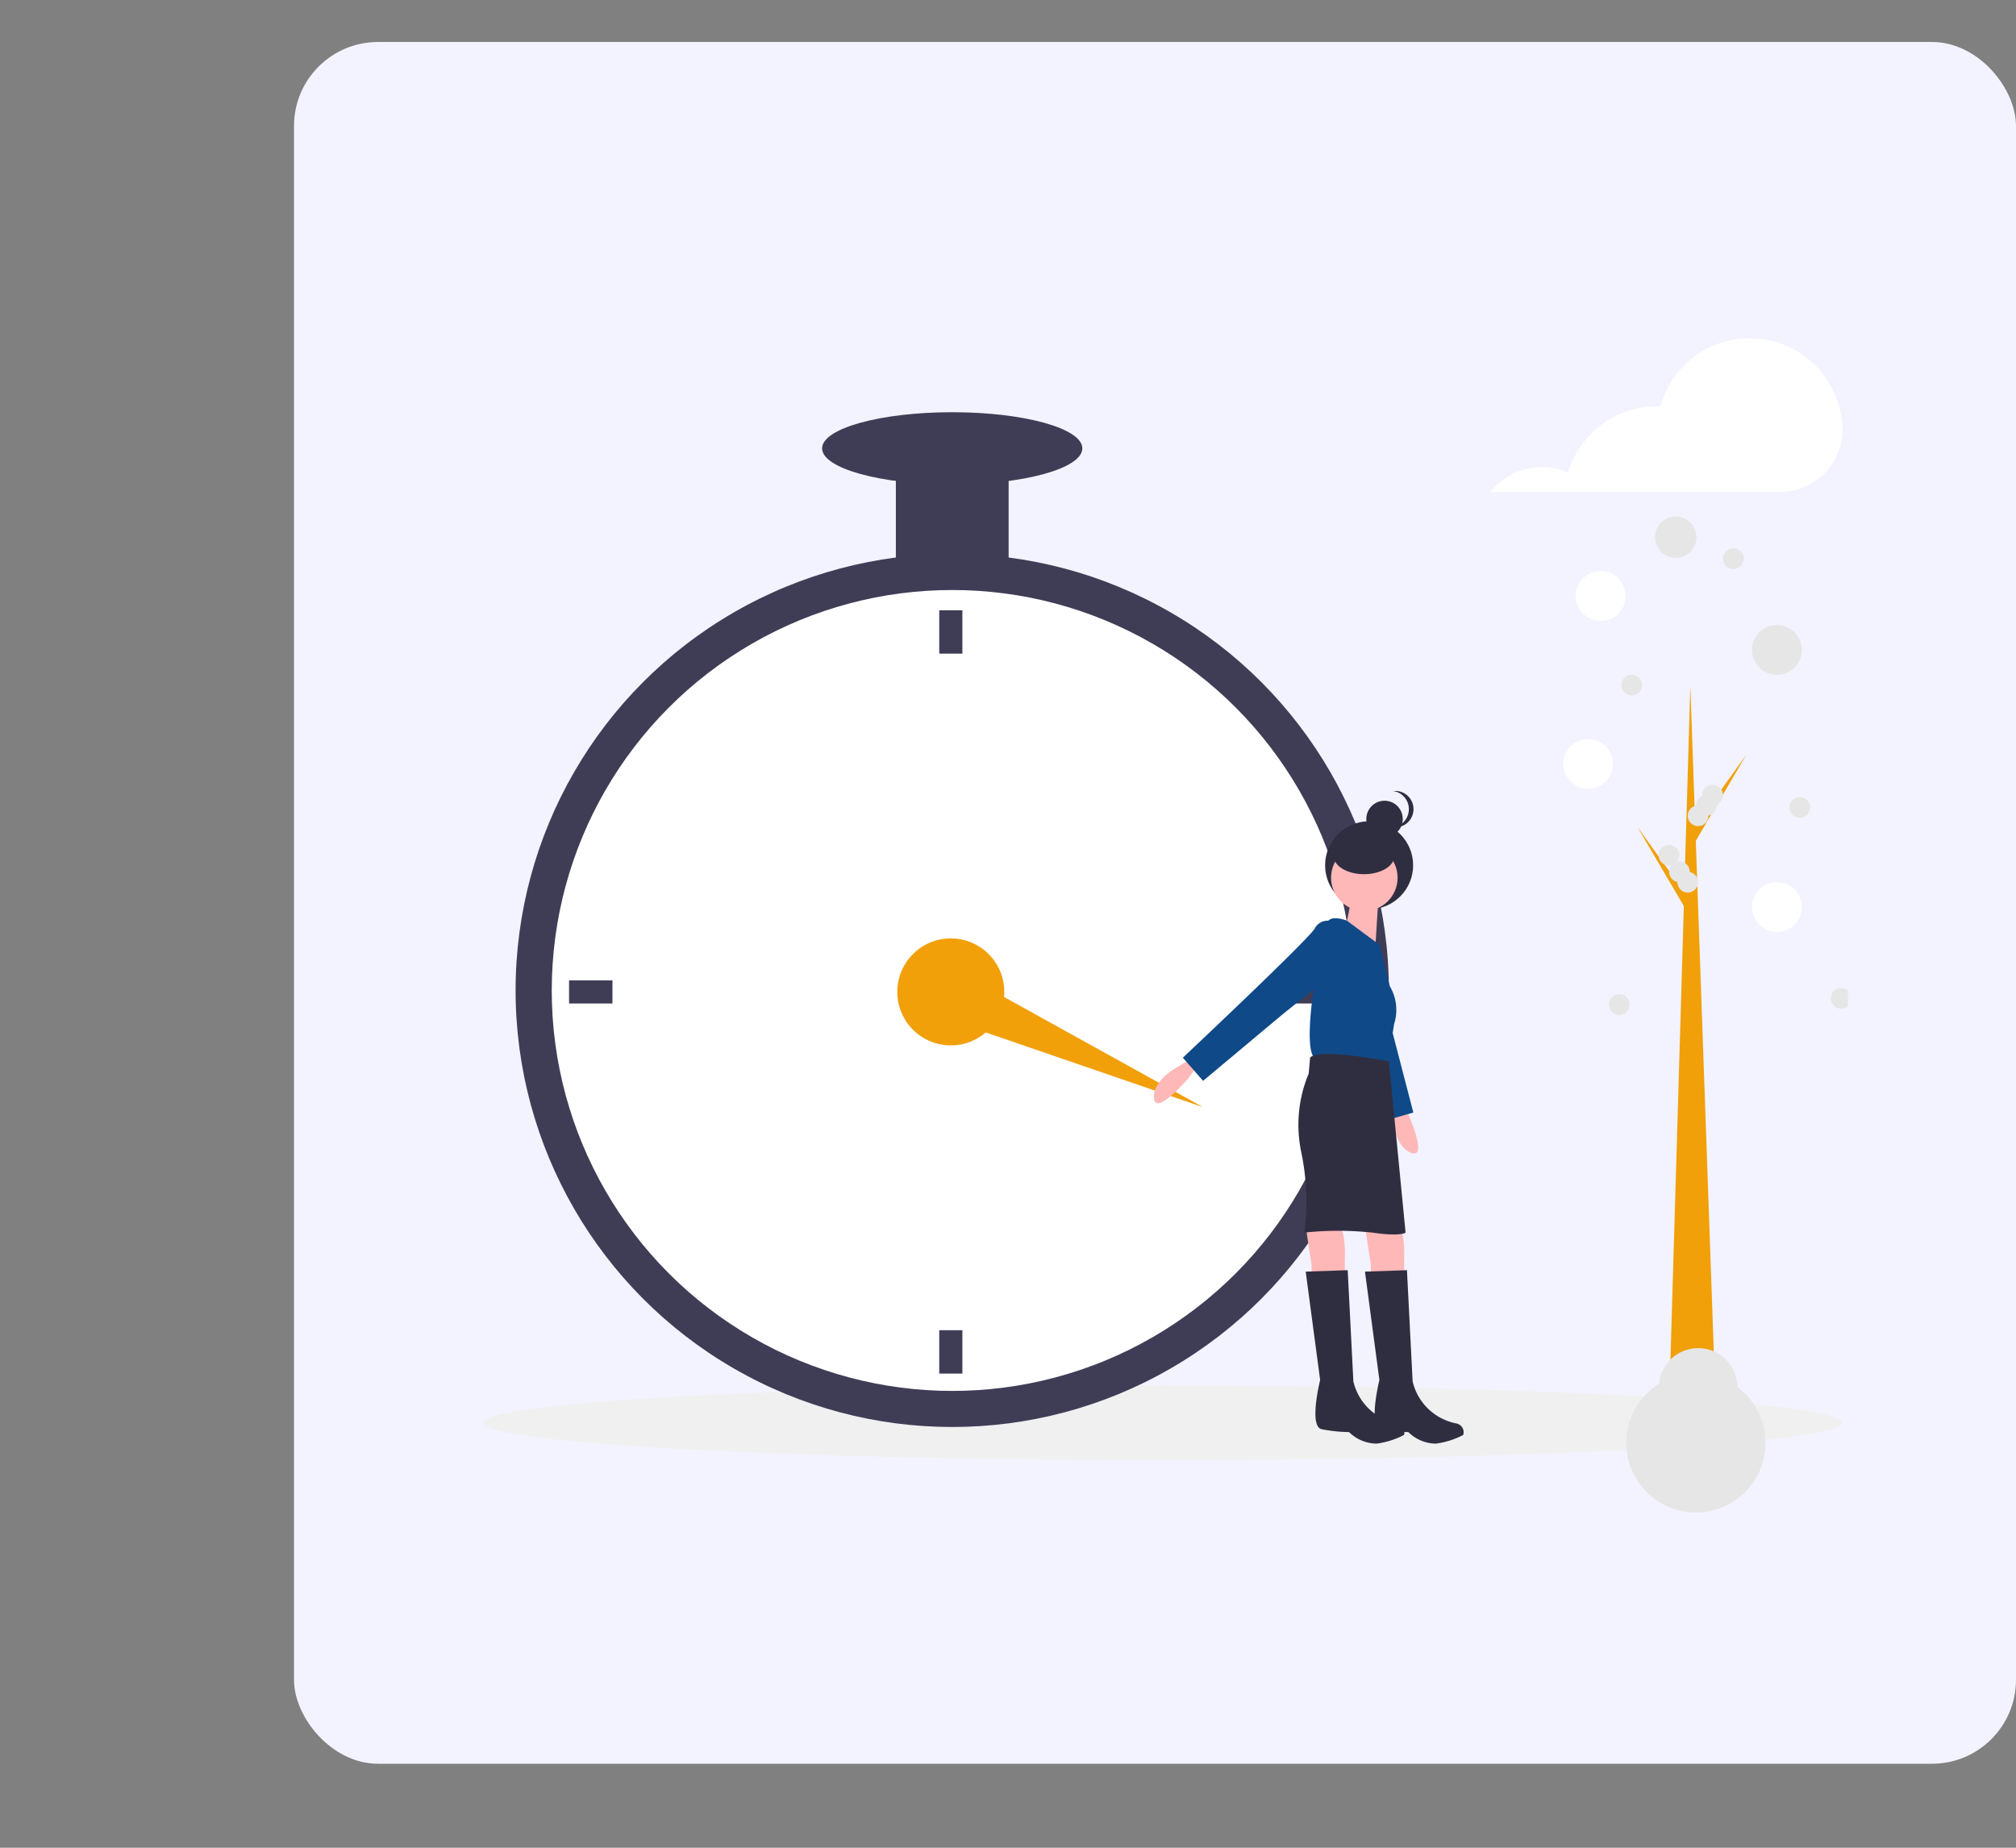 <svg xmlns="http://www.w3.org/2000/svg" xmlns:xlink="http://www.w3.org/1999/xlink" width="48" height="44" viewBox="0 0 48 44">
  <rect x="0" y="0" width="48" height="44" fill="#808080" stroke="none"/>
  <defs>
    <clipPath id="clip-path">
      <rect id="Rectangle_2928" data-name="Rectangle 2928" width="44" height="44" transform="translate(5648 1049.486)" fill="#fff" stroke="#707070" stroke-width="1"/>
    </clipPath>
  </defs>
  <g id="Group_8605" data-name="Group 8605" transform="translate(-17 -1019)">
    <rect id="Rectangle_2922" data-name="Rectangle 2922" width="41" height="41" rx="2" transform="translate(24 1020)" fill="#f2f3ff"/>
    <g id="Mask_Group_73" data-name="Mask Group 73" transform="translate(-5631 -30.486)" clip-path="url(#clip-path)">
      <g id="undraw_season_change_f99v" transform="translate(5659.503 1057.544)">
        <ellipse id="Ellipse_508" data-name="Ellipse 508" cx="16.177" cy="0.889" rx="16.177" ry="0.889" transform="translate(0 24.932)" fill="#f0f0f0"/>
        <path id="Path_8876" data-name="Path 8876" d="M605.8,143.622h-1.143l.521-17.65Z" transform="translate(-576.435 -117.695)" fill="#f1a00a"/>
        <path id="Path_8877" data-name="Path 8877" d="M611.973,152.744l1.227-1.7-1.244,2.118-.134-.235Z" transform="translate(-583.128 -141.122)" fill="#f1a00a"/>
        <path id="Path_8878" data-name="Path 8878" d="M594.627,178.842l-1.227-1.7,1.244,2.118.135-.235Z" transform="translate(-565.916 -165.505)" fill="#f1a00a"/>
        <circle id="Ellipse_509" data-name="Ellipse 509" cx="10.396" cy="10.396" r="10.396" transform="translate(0.773 5.131)" fill="#3f3d56"/>
        <circle id="Ellipse_510" data-name="Ellipse 510" cx="9.536" cy="9.536" r="9.536" transform="translate(1.634 5.992)" fill="#fff"/>
        <circle id="Ellipse_511" data-name="Ellipse 511" cx="1.274" cy="1.274" r="1.274" transform="translate(9.861 14.288)" fill="#f1a00a"/>
        <rect id="Rectangle_2923" data-name="Rectangle 2923" width="0.551" height="1.033" transform="translate(10.86 6.474)" fill="#3f3d56"/>
        <rect id="Rectangle_2924" data-name="Rectangle 2924" width="0.551" height="1.033" transform="translate(10.86 23.618)" fill="#3f3d56"/>
        <rect id="Rectangle_2925" data-name="Rectangle 2925" width="0.551" height="1.033" transform="translate(3.079 15.287) rotate(90)" fill="#3f3d56"/>
        <rect id="Rectangle_2926" data-name="Rectangle 2926" width="0.551" height="1.033" transform="translate(20.223 15.287) rotate(90)" fill="#3f3d56"/>
        <path id="Path_8879" data-name="Path 8879" d="M338.971,229.971l.471-1.076,5.9,3.267Z" transform="translate(-328.203 -213.856)" fill="#f1a00a"/>
        <rect id="Rectangle_2927" data-name="Rectangle 2927" width="2.685" height="3.098" transform="translate(9.827 2.618)" fill="#3f3d56"/>
        <ellipse id="Ellipse_512" data-name="Ellipse 512" cx="3.098" cy="0.861" rx="3.098" ry="0.861" transform="translate(8.071 1.758)" fill="#3f3d56"/>
        <path id="Path_8880" data-name="Path 8880" d="M534.691,395.952l-.172.241s-.792.929-.826.482.585-.757.585-.757l.344-.207Z" transform="translate(-517.721 -378.582)" fill="#ffb8b8"/>
        <path id="Path_8881" data-name="Path 8881" d="M619.978,411.172l.144.259s.5,1.113.082.953-.434-.853-.434-.853l-.039-.4Z" transform="translate(-598.107 -392.989)" fill="#ffb8b8"/>
        <circle id="Ellipse_513" data-name="Ellipse 513" cx="1.048" cy="1.048" r="1.048" transform="translate(20.047 11.499)" fill="#2f2e41"/>
        <path id="Path_8882" data-name="Path 8882" d="M610.213,456.275l.138.9v.275h.792V457.1s.034-.62-.1-.792S610.213,456.275,610.213,456.275Z" transform="translate(-589.215 -435.119)" fill="#ffb8b8"/>
        <path id="Path_8883" data-name="Path 8883" d="M588.73,456.275l.138.9v.275h.792V457.1s.034-.62-.1-.792S588.73,456.275,588.73,456.275Z" transform="translate(-569.144 -435.119)" fill="#ffb8b8"/>
        <path id="Path_8884" data-name="Path 8884" d="M594.434,347.585a.352.352,0,0,0-.1.526c.208.365,1.429,4.143,1.429,4.143l.7-.2-.621-2.389-.355-1.5Z" transform="translate(-574.315 -333.619)" fill="#0f4988"/>
        <circle id="Ellipse_514" data-name="Ellipse 514" cx="0.792" cy="0.792" r="0.792" transform="translate(20.189 12.051)" fill="#ffb8b8"/>
        <path id="Path_8885" data-name="Path 8885" d="M603.7,332.31l-.1,1.618-.723-.516a4.619,4.619,0,0,0,.172-1.033Z" transform="translate(-582.362 -319.347)" fill="#ffb8b8"/>
        <path id="Path_8886" data-name="Path 8886" d="M591.8,345.816l-.779-.577s-.357-.146-.461.026-.62,2.72-.344,3.2a5.452,5.452,0,0,0,1.79.138l.138-.9a1.1,1.1,0,0,0-.1-.9Z" transform="translate(-570.455 -331.373)" fill="#0f4988"/>
        <path id="Path_8887" data-name="Path 8887" d="M547.842,346.107a.352.352,0,0,0-.516.138c-.241.344-3.133,3.064-3.133,3.064l.482.551,1.893-1.584,1.2-.964Z" transform="translate(-527.533 -332.18)" fill="#0f4988"/>
        <path id="Path_8888" data-name="Path 8888" d="M588.364,394.538s-1.7-.327-1.876-.086l-.034.379a3.162,3.162,0,0,0-.172,1.893,5.763,5.763,0,0,1,.069,1.893,7.613,7.613,0,0,1,1.618,0c.688.1.792,0,.792,0Z" transform="translate(-566.798 -377.323)" fill="#2f2e41"/>
        <path id="Path_8889" data-name="Path 8889" d="M611.212,472.736l-1,.034.344,2.582s-.275,1.1.034,1.17a3.5,3.5,0,0,0,.654.069.948.948,0,0,0,.654.275,1.927,1.927,0,0,0,.654-.207.214.214,0,0,0-.172-.275,1.328,1.328,0,0,1-1.033-1Z" transform="translate(-589.216 -450.547)" fill="#2f2e41"/>
        <path id="Path_8890" data-name="Path 8890" d="M589.729,472.736l-1,.034.344,2.582s-.275,1.1.034,1.17a3.492,3.492,0,0,0,.654.069.948.948,0,0,0,.654.275,1.927,1.927,0,0,0,.654-.207.214.214,0,0,0-.172-.275,1.328,1.328,0,0,1-1.033-1Z" transform="translate(-569.144 -450.547)" fill="#2f2e41"/>
        <circle id="Ellipse_515" data-name="Ellipse 515" cx="0.434" cy="0.434" r="0.434" transform="translate(21.028 11.01)" fill="#2f2e41"/>
        <path id="Path_8891" data-name="Path 8891" d="M620.557,299.442a.434.434,0,0,0-.389-.431l.045,0a.434.434,0,1,1,0,.867l-.045,0A.434.434,0,0,0,620.557,299.442Z" transform="translate(-598.516 -288.234)" fill="#2f2e41"/>
        <ellipse id="Ellipse_516" data-name="Ellipse 516" cx="0.723" cy="0.434" rx="0.723" ry="0.434" transform="translate(20.251 11.891)" fill="#2f2e41"/>
        <path id="Path_8892" data-name="Path 8892" d="M664.026,137.087a2.206,2.206,0,0,0-4.329-.465l-.08,0A2.207,2.207,0,0,0,657.5,138.2a1.559,1.559,0,0,0-1.85.461h6.883a1.492,1.492,0,0,0,1.5-1.545C664.028,137.109,664.027,137.1,664.026,137.087Z" transform="translate(-631.666 -135.005)" fill="#fff"/>
        <circle id="Ellipse_517" data-name="Ellipse 517" cx="0.593" cy="0.593" r="0.593" transform="translate(26.014 5.541)" fill="#fff"/>
        <circle id="Ellipse_518" data-name="Ellipse 518" cx="0.493" cy="0.493" r="0.493" transform="translate(27.902 4.242)" fill="#e6e6e6"/>
        <circle id="Ellipse_519" data-name="Ellipse 519" cx="0.593" cy="0.593" r="0.593" transform="translate(30.212 6.825)" fill="#e6e6e6"/>
        <circle id="Ellipse_520" data-name="Ellipse 520" cx="0.593" cy="0.593" r="0.593" transform="translate(25.717 9.541)" fill="#fff"/>
        <circle id="Ellipse_521" data-name="Ellipse 521" cx="0.593" cy="0.593" r="0.593" transform="translate(30.212 12.949)" fill="#fff"/>
        <path id="Path_8893" data-name="Path 8893" d="M710.058,504.222c0-.006,0-.013,0-.019a.936.936,0,0,0-1.868-.049h-.009a1.658,1.658,0,1,0,1.876.069Z" transform="translate(-680.193 -479.253)" fill="#e6e6e6"/>
        <circle id="Ellipse_522" data-name="Ellipse 522" cx="0.247" cy="0.247" r="0.247" transform="translate(31.101 10.924)" fill="#e6e6e6"/>
        <circle id="Ellipse_523" data-name="Ellipse 523" cx="0.247" cy="0.247" r="0.247" transform="translate(29.52 4.997)" fill="#e6e6e6"/>
        <circle id="Ellipse_524" data-name="Ellipse 524" cx="0.247" cy="0.247" r="0.247" transform="translate(28.681 11.121)" fill="#e6e6e6"/>
        <circle id="Ellipse_525" data-name="Ellipse 525" cx="0.247" cy="0.247" r="0.247" transform="translate(28.878 10.875)" fill="#e6e6e6"/>
        <circle id="Ellipse_526" data-name="Ellipse 526" cx="0.247" cy="0.247" r="0.247" transform="translate(29.026 10.628)" fill="#e6e6e6"/>
        <circle id="Ellipse_527" data-name="Ellipse 527" cx="0.247" cy="0.247" r="0.247" transform="translate(28.434 12.702)" fill="#e6e6e6"/>
        <circle id="Ellipse_528" data-name="Ellipse 528" cx="0.247" cy="0.247" r="0.247" transform="translate(32.088 15.468)" fill="#e6e6e6"/>
        <circle id="Ellipse_529" data-name="Ellipse 529" cx="0.247" cy="0.247" r="0.247" transform="translate(26.804 15.616)" fill="#e6e6e6"/>
        <circle id="Ellipse_530" data-name="Ellipse 530" cx="0.247" cy="0.247" r="0.247" transform="translate(27.1 8.01)" fill="#e6e6e6"/>
        <circle id="Ellipse_531" data-name="Ellipse 531" cx="0.247" cy="0.247" r="0.247" transform="translate(28.236 12.455)" fill="#e6e6e6"/>
        <circle id="Ellipse_532" data-name="Ellipse 532" cx="0.247" cy="0.247" r="0.247" transform="translate(27.989 12.06)" fill="#e6e6e6"/>
      </g>
    </g>
  </g>
</svg>
